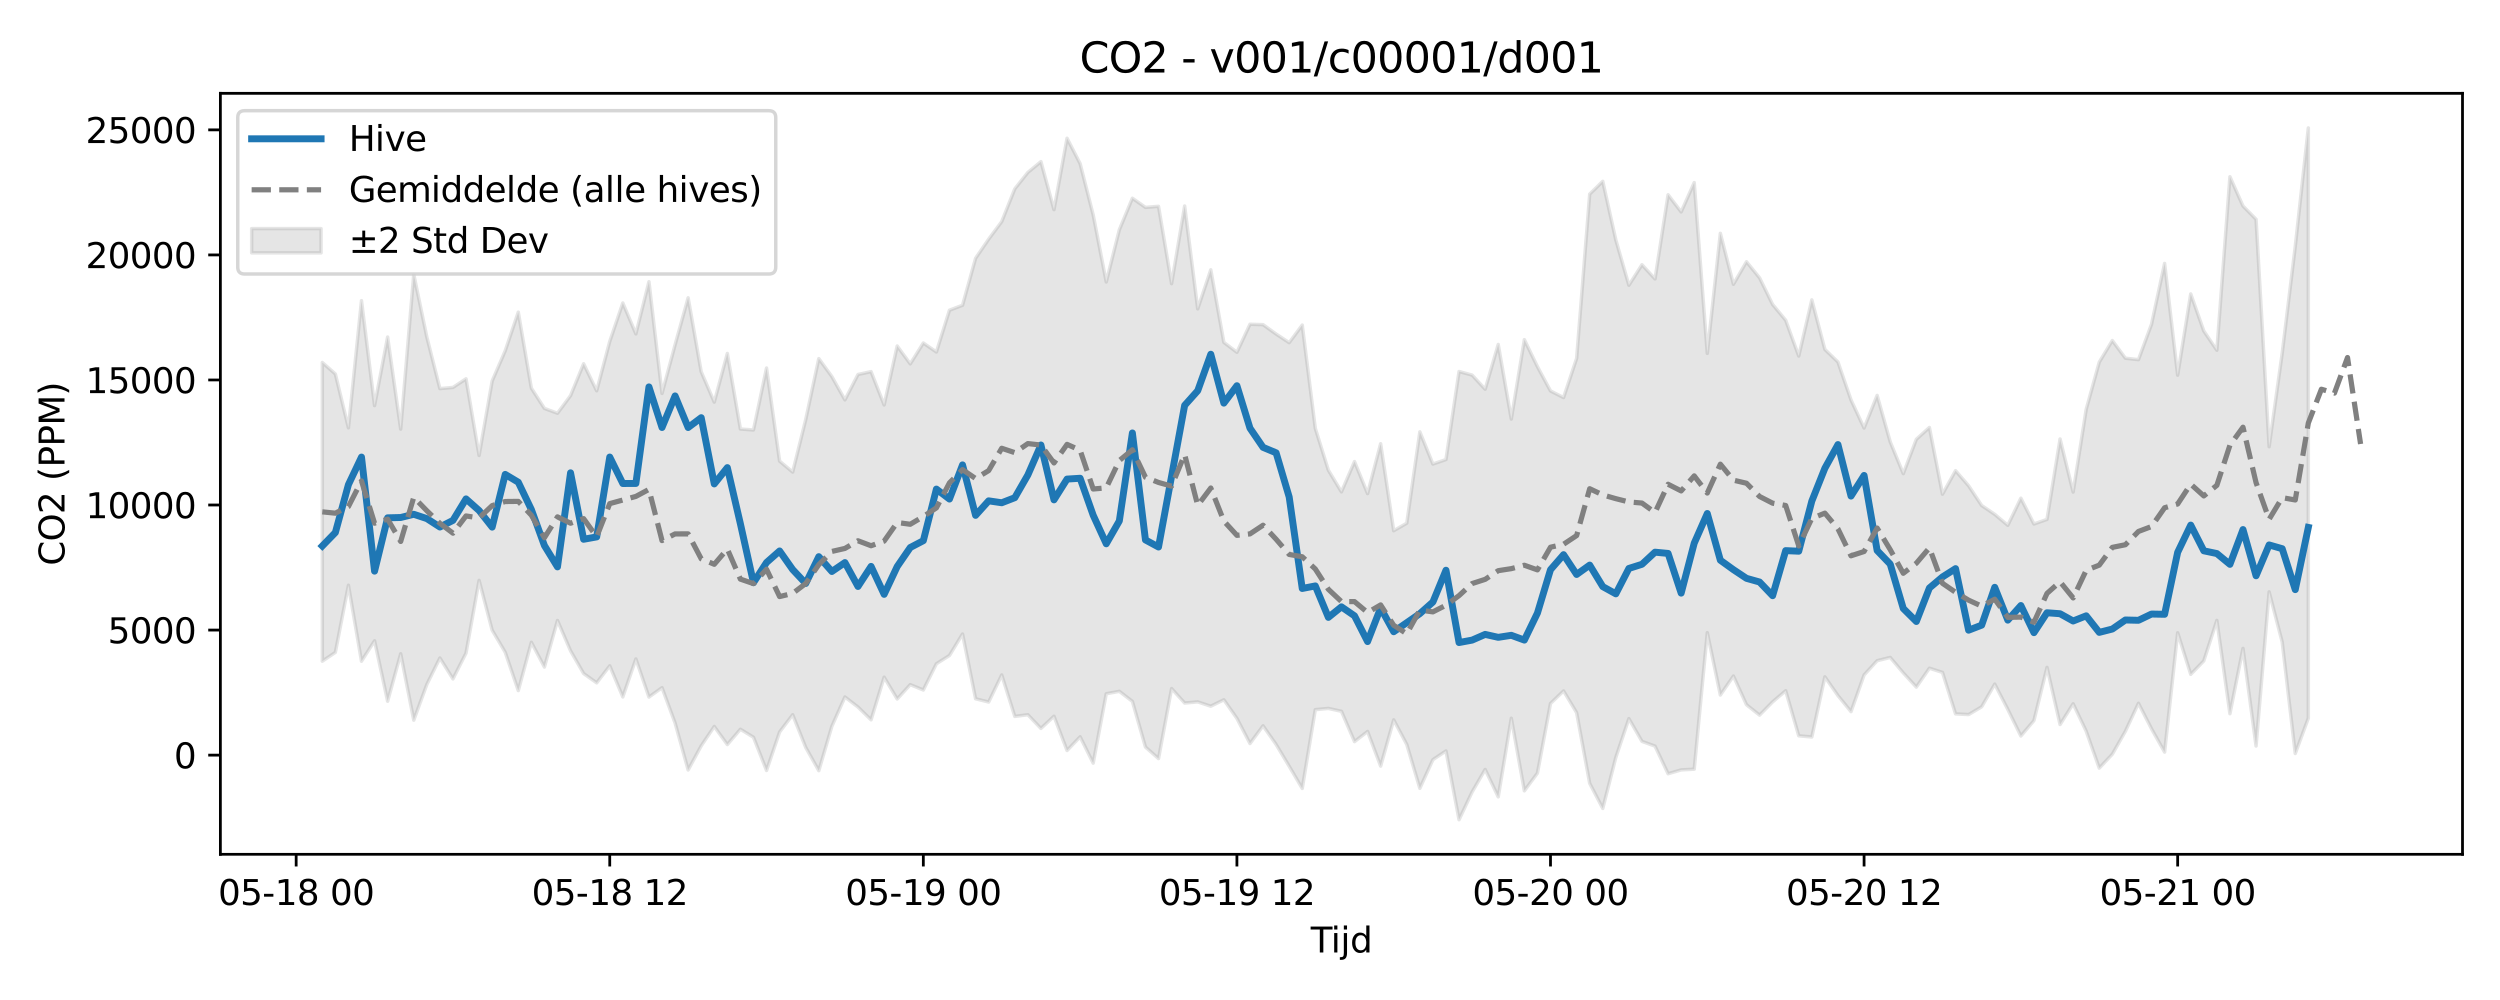 <?xml version="1.0" encoding="utf-8" standalone="no"?>
<!DOCTYPE svg PUBLIC "-//W3C//DTD SVG 1.1//EN"
  "http://www.w3.org/Graphics/SVG/1.1/DTD/svg11.dtd">
<svg xmlns:xlink="http://www.w3.org/1999/xlink" width="720pt" height="288pt" viewBox="0 0 720 288" xmlns="http://www.w3.org/2000/svg" version="1.1">
 <defs>
  <style type="text/css">*{stroke-linejoin: round; stroke-linecap: butt}</style>
 </defs>
 <g id="figure_1">
  <g id="patch_1">
   <path d="M 0 288 
L 720 288 
L 720 0 
L 0 0 
z
" style="fill: #ffffff"/>
  </g>
  <g id="axes_1">
   <g id="patch_2">
    <path d="M 63.47 246.04 
L 709.2 246.04 
L 709.2 26.88 
L 63.47 26.88 
z
" style="fill: #ffffff"/>
   </g>
   <g id="FillBetweenPolyCollection_1">
    <defs>
     <path id="me5950ce12c" d="M 92.821 -183.609 
L 92.821 -97.573 
L 96.584 -100.11 
L 100.347 -119.46 
L 104.11 -97.563 
L 107.873 -103.45 
L 111.636 -86.043 
L 115.399 -99.715 
L 119.162 -80.586 
L 122.925 -90.871 
L 126.688 -98.497 
L 130.451 -92.47 
L 134.214 -99.908 
L 137.977 -120.858 
L 141.74 -106.505 
L 145.503 -100.147 
L 149.266 -89.101 
L 153.029 -103.021 
L 156.792 -95.882 
L 160.555 -109.297 
L 164.318 -100.566 
L 168.081 -94.028 
L 171.844 -91.34 
L 175.607 -96.246 
L 179.37 -87.281 
L 183.133 -98.222 
L 186.896 -87.242 
L 190.659 -89.948 
L 194.422 -79.777 
L 198.185 -66.244 
L 201.948 -73.195 
L 205.711 -78.775 
L 209.474 -73.559 
L 213.237 -77.975 
L 217 -75.672 
L 220.763 -66.102 
L 224.526 -77.179 
L 228.289 -82.156 
L 232.052 -72.737 
L 235.815 -66.04 
L 239.578 -78.827 
L 243.341 -87.273 
L 247.104 -84.368 
L 250.867 -80.686 
L 254.63 -92.966 
L 258.393 -86.69 
L 262.156 -90.821 
L 265.919 -89.278 
L 269.682 -96.836 
L 273.445 -99.22 
L 277.208 -105.414 
L 280.971 -86.758 
L 284.734 -85.815 
L 288.497 -93.616 
L 292.26 -81.67 
L 296.023 -82.152 
L 299.786 -78.207 
L 303.549 -81.724 
L 307.312 -71.853 
L 311.075 -75.802 
L 314.838 -68.21 
L 318.601 -88.199 
L 322.364 -88.899 
L 326.127 -86.003 
L 329.89 -72.849 
L 333.653 -69.53 
L 337.416 -89.694 
L 341.179 -85.523 
L 344.942 -85.857 
L 348.705 -84.615 
L 352.468 -86.463 
L 356.231 -81.103 
L 359.994 -73.86 
L 363.757 -78.965 
L 367.52 -73.6 
L 371.283 -67.327 
L 375.046 -60.923 
L 378.809 -83.621 
L 382.572 -83.969 
L 386.335 -83.149 
L 390.098 -74.41 
L 393.861 -77.337 
L 397.624 -67.361 
L 401.387 -80.678 
L 405.15 -73.601 
L 408.913 -60.965 
L 412.676 -69.204 
L 416.439 -71.734 
L 420.202 -51.922 
L 423.965 -59.894 
L 427.728 -66.395 
L 431.491 -58.5 
L 435.254 -81.156 
L 439.017 -60.237 
L 442.78 -65.34 
L 446.543 -85.392 
L 450.306 -89.014 
L 454.069 -82.74 
L 457.832 -62.392 
L 461.595 -55.162 
L 465.358 -69.874 
L 469.121 -81.033 
L 472.884 -74.486 
L 476.647 -73.115 
L 480.41 -65.16 
L 484.173 -66.268 
L 487.936 -66.473 
L 491.699 -105.796 
L 495.462 -87.83 
L 499.225 -93.302 
L 502.988 -85.04 
L 506.751 -82.045 
L 510.514 -85.858 
L 514.277 -89.07 
L 518.04 -76.084 
L 521.803 -75.75 
L 525.566 -93.071 
L 529.329 -87.67 
L 533.092 -83.043 
L 536.855 -93.603 
L 540.618 -97.713 
L 544.381 -98.654 
L 548.144 -94.209 
L 551.907 -90.112 
L 555.67 -95.556 
L 559.433 -94.344 
L 563.196 -82.399 
L 566.959 -82.204 
L 570.722 -84.44 
L 574.485 -90.979 
L 578.248 -83.692 
L 582.011 -76.03 
L 585.774 -80.478 
L 589.537 -95.791 
L 593.3 -79.332 
L 597.063 -85.309 
L 600.826 -77.405 
L 604.589 -66.784 
L 608.352 -70.796 
L 612.115 -77.396 
L 615.878 -85.459 
L 619.641 -78.096 
L 623.404 -71.391 
L 627.167 -105.766 
L 630.93 -93.784 
L 634.693 -97.664 
L 638.456 -109.321 
L 642.219 -82.455 
L 645.982 -101.261 
L 649.745 -73.148 
L 653.508 -117.549 
L 657.271 -103.093 
L 661.034 -70.985 
L 664.797 -81.16 
L 664.797 -251.158 
L 664.797 -251.158 
L 661.034 -217.031 
L 657.271 -186.269 
L 653.508 -159.342 
L 649.745 -224.848 
L 645.982 -228.662 
L 642.219 -237.098 
L 638.456 -187.129 
L 634.693 -192.677 
L 630.93 -203.353 
L 627.167 -179.943 
L 623.404 -212.142 
L 619.641 -194.631 
L 615.878 -184.426 
L 612.115 -184.837 
L 608.352 -189.924 
L 604.589 -183.703 
L 600.826 -170.108 
L 597.063 -146.284 
L 593.3 -161.576 
L 589.537 -138.418 
L 585.774 -137.091 
L 582.011 -144.527 
L 578.248 -136.712 
L 574.485 -139.871 
L 570.722 -142.415 
L 566.959 -148.097 
L 563.196 -152.451 
L 559.433 -145.668 
L 555.67 -164.892 
L 551.907 -161.488 
L 548.144 -151.582 
L 544.381 -160.765 
L 540.618 -174.128 
L 536.855 -164.729 
L 533.092 -172.822 
L 529.329 -183.736 
L 525.566 -187.364 
L 521.803 -201.636 
L 518.04 -185.457 
L 514.277 -195.766 
L 510.514 -200.316 
L 506.751 -207.99 
L 502.988 -212.618 
L 499.225 -206.128 
L 495.462 -220.807 
L 491.699 -186.213 
L 487.936 -235.421 
L 484.173 -226.964 
L 480.41 -231.907 
L 476.647 -207.669 
L 472.884 -211.755 
L 469.121 -205.847 
L 465.358 -218.893 
L 461.595 -235.782 
L 457.832 -232.105 
L 454.069 -184.776 
L 450.306 -173.503 
L 446.543 -175.411 
L 442.78 -182.411 
L 439.017 -190.181 
L 435.254 -167.307 
L 431.491 -188.795 
L 427.728 -175.902 
L 423.965 -179.973 
L 420.202 -181.007 
L 416.439 -155.649 
L 412.676 -154.357 
L 408.913 -163.634 
L 405.15 -137.321 
L 401.387 -135.151 
L 397.624 -160.209 
L 393.861 -145.835 
L 390.098 -155.071 
L 386.335 -146.336 
L 382.572 -152.586 
L 378.809 -164.624 
L 375.046 -194.386 
L 371.283 -189.312 
L 367.52 -191.8 
L 363.757 -194.504 
L 359.994 -194.615 
L 356.231 -186.543 
L 352.468 -189.403 
L 348.705 -210.299 
L 344.942 -199.039 
L 341.179 -228.679 
L 337.416 -206.293 
L 333.653 -228.579 
L 329.89 -228.272 
L 326.127 -230.912 
L 322.364 -221.813 
L 318.601 -206.792 
L 314.838 -226.124 
L 311.075 -240.876 
L 307.312 -248.187 
L 303.549 -227.612 
L 299.786 -241.448 
L 296.023 -238.346 
L 292.26 -233.608 
L 288.497 -224.179 
L 284.734 -219.12 
L 280.971 -213.617 
L 277.208 -200.086 
L 273.445 -198.66 
L 269.682 -186.624 
L 265.919 -189.216 
L 262.156 -183.199 
L 258.393 -188.348 
L 254.63 -171.372 
L 250.867 -180.973 
L 247.104 -180.148 
L 243.341 -172.831 
L 239.578 -179.55 
L 235.815 -184.724 
L 232.052 -167.169 
L 228.289 -152.043 
L 224.526 -155.196 
L 220.763 -182.011 
L 217 -164.168 
L 213.237 -164.446 
L 209.474 -186.206 
L 205.711 -172.19 
L 201.948 -180.937 
L 198.185 -202.231 
L 194.422 -188.691 
L 190.659 -174.679 
L 186.896 -206.867 
L 183.133 -191.844 
L 179.37 -200.748 
L 175.607 -189.666 
L 171.844 -175.453 
L 168.081 -183.24 
L 164.318 -174.061 
L 160.555 -168.986 
L 156.792 -170.374 
L 153.029 -176.224 
L 149.266 -198.104 
L 145.503 -186.973 
L 141.74 -178.266 
L 137.977 -156.818 
L 134.214 -178.904 
L 130.451 -176.418 
L 126.688 -176.084 
L 122.925 -190.95 
L 119.162 -208.99 
L 115.399 -164.412 
L 111.636 -190.933 
L 107.873 -171.182 
L 104.11 -201.412 
L 100.347 -164.778 
L 96.584 -180.292 
L 92.821 -183.609 
z
" style="stroke: #808080; stroke-opacity: 0.2"/>
    </defs>
    <g clip-path="url(#pa954f8637a)">
     <use xlink:href="#me5950ce12c" x="0" y="288" style="fill: #808080; fill-opacity: 0.2; stroke: #808080; stroke-opacity: 0.2"/>
    </g>
   </g>
   <g id="matplotlib.axis_1">
    <g id="xtick_1">
     <g id="line2d_1">
      <defs>
       <path id="m82a63a6781" d="M 0 0 
L 0 3.5 
" style="stroke: #000000; stroke-width: 0.8"/>
      </defs>
      <g>
       <use xlink:href="#m82a63a6781" x="85.295" y="246.04" style="stroke: #000000; stroke-width: 0.8"/>
      </g>
     </g>
     <g id="text_1">
      <!-- 05-18 00 -->
      <g transform="translate(62.815 260.638) scale(0.1 -0.1)">
       <defs>
        <path id="DejaVuSans-30" d="M 2034 4250 
Q 1547 4250 1301 3770 
Q 1056 3291 1056 2328 
Q 1056 1369 1301 889 
Q 1547 409 2034 409 
Q 2525 409 2770 889 
Q 3016 1369 3016 2328 
Q 3016 3291 2770 3770 
Q 2525 4250 2034 4250 
z
M 2034 4750 
Q 2819 4750 3233 4129 
Q 3647 3509 3647 2328 
Q 3647 1150 3233 529 
Q 2819 -91 2034 -91 
Q 1250 -91 836 529 
Q 422 1150 422 2328 
Q 422 3509 836 4129 
Q 1250 4750 2034 4750 
z
" transform="scale(0.016)"/>
        <path id="DejaVuSans-35" d="M 691 4666 
L 3169 4666 
L 3169 4134 
L 1269 4134 
L 1269 2991 
Q 1406 3038 1543 3061 
Q 1681 3084 1819 3084 
Q 2600 3084 3056 2656 
Q 3513 2228 3513 1497 
Q 3513 744 3044 326 
Q 2575 -91 1722 -91 
Q 1428 -91 1123 -41 
Q 819 9 494 109 
L 494 744 
Q 775 591 1075 516 
Q 1375 441 1709 441 
Q 2250 441 2565 725 
Q 2881 1009 2881 1497 
Q 2881 1984 2565 2268 
Q 2250 2553 1709 2553 
Q 1456 2553 1204 2497 
Q 953 2441 691 2322 
L 691 4666 
z
" transform="scale(0.016)"/>
        <path id="DejaVuSans-2d" d="M 313 2009 
L 1997 2009 
L 1997 1497 
L 313 1497 
L 313 2009 
z
" transform="scale(0.016)"/>
        <path id="DejaVuSans-31" d="M 794 531 
L 1825 531 
L 1825 4091 
L 703 3866 
L 703 4441 
L 1819 4666 
L 2450 4666 
L 2450 531 
L 3481 531 
L 3481 0 
L 794 0 
L 794 531 
z
" transform="scale(0.016)"/>
        <path id="DejaVuSans-38" d="M 2034 2216 
Q 1584 2216 1326 1975 
Q 1069 1734 1069 1313 
Q 1069 891 1326 650 
Q 1584 409 2034 409 
Q 2484 409 2743 651 
Q 3003 894 3003 1313 
Q 3003 1734 2745 1975 
Q 2488 2216 2034 2216 
z
M 1403 2484 
Q 997 2584 770 2862 
Q 544 3141 544 3541 
Q 544 4100 942 4425 
Q 1341 4750 2034 4750 
Q 2731 4750 3128 4425 
Q 3525 4100 3525 3541 
Q 3525 3141 3298 2862 
Q 3072 2584 2669 2484 
Q 3125 2378 3379 2068 
Q 3634 1759 3634 1313 
Q 3634 634 3220 271 
Q 2806 -91 2034 -91 
Q 1263 -91 848 271 
Q 434 634 434 1313 
Q 434 1759 690 2068 
Q 947 2378 1403 2484 
z
M 1172 3481 
Q 1172 3119 1398 2916 
Q 1625 2713 2034 2713 
Q 2441 2713 2670 2916 
Q 2900 3119 2900 3481 
Q 2900 3844 2670 4047 
Q 2441 4250 2034 4250 
Q 1625 4250 1398 4047 
Q 1172 3844 1172 3481 
z
" transform="scale(0.016)"/>
        <path id="DejaVuSans-20" transform="scale(0.016)"/>
       </defs>
       <use xlink:href="#DejaVuSans-30"/>
       <use xlink:href="#DejaVuSans-35" transform="translate(63.623 0)"/>
       <use xlink:href="#DejaVuSans-2d" transform="translate(127.246 0)"/>
       <use xlink:href="#DejaVuSans-31" transform="translate(163.33 0)"/>
       <use xlink:href="#DejaVuSans-38" transform="translate(226.953 0)"/>
       <use xlink:href="#DejaVuSans-20" transform="translate(290.576 0)"/>
       <use xlink:href="#DejaVuSans-30" transform="translate(322.363 0)"/>
       <use xlink:href="#DejaVuSans-30" transform="translate(385.986 0)"/>
      </g>
     </g>
    </g>
    <g id="xtick_2">
     <g id="line2d_2">
      <g>
       <use xlink:href="#m82a63a6781" x="175.607" y="246.04" style="stroke: #000000; stroke-width: 0.8"/>
      </g>
     </g>
     <g id="text_2">
      <!-- 05-18 12 -->
      <g transform="translate(153.127 260.638) scale(0.1 -0.1)">
       <defs>
        <path id="DejaVuSans-32" d="M 1228 531 
L 3431 531 
L 3431 0 
L 469 0 
L 469 531 
Q 828 903 1448 1529 
Q 2069 2156 2228 2338 
Q 2531 2678 2651 2914 
Q 2772 3150 2772 3378 
Q 2772 3750 2511 3984 
Q 2250 4219 1831 4219 
Q 1534 4219 1204 4116 
Q 875 4013 500 3803 
L 500 4441 
Q 881 4594 1212 4672 
Q 1544 4750 1819 4750 
Q 2544 4750 2975 4387 
Q 3406 4025 3406 3419 
Q 3406 3131 3298 2873 
Q 3191 2616 2906 2266 
Q 2828 2175 2409 1742 
Q 1991 1309 1228 531 
z
" transform="scale(0.016)"/>
       </defs>
       <use xlink:href="#DejaVuSans-30"/>
       <use xlink:href="#DejaVuSans-35" transform="translate(63.623 0)"/>
       <use xlink:href="#DejaVuSans-2d" transform="translate(127.246 0)"/>
       <use xlink:href="#DejaVuSans-31" transform="translate(163.33 0)"/>
       <use xlink:href="#DejaVuSans-38" transform="translate(226.953 0)"/>
       <use xlink:href="#DejaVuSans-20" transform="translate(290.576 0)"/>
       <use xlink:href="#DejaVuSans-31" transform="translate(322.363 0)"/>
       <use xlink:href="#DejaVuSans-32" transform="translate(385.986 0)"/>
      </g>
     </g>
    </g>
    <g id="xtick_3">
     <g id="line2d_3">
      <g>
       <use xlink:href="#m82a63a6781" x="265.919" y="246.04" style="stroke: #000000; stroke-width: 0.8"/>
      </g>
     </g>
     <g id="text_3">
      <!-- 05-19 00 -->
      <g transform="translate(243.439 260.638) scale(0.1 -0.1)">
       <defs>
        <path id="DejaVuSans-39" d="M 703 97 
L 703 672 
Q 941 559 1184 500 
Q 1428 441 1663 441 
Q 2288 441 2617 861 
Q 2947 1281 2994 2138 
Q 2813 1869 2534 1725 
Q 2256 1581 1919 1581 
Q 1219 1581 811 2004 
Q 403 2428 403 3163 
Q 403 3881 828 4315 
Q 1253 4750 1959 4750 
Q 2769 4750 3195 4129 
Q 3622 3509 3622 2328 
Q 3622 1225 3098 567 
Q 2575 -91 1691 -91 
Q 1453 -91 1209 -44 
Q 966 3 703 97 
z
M 1959 2075 
Q 2384 2075 2632 2365 
Q 2881 2656 2881 3163 
Q 2881 3666 2632 3958 
Q 2384 4250 1959 4250 
Q 1534 4250 1286 3958 
Q 1038 3666 1038 3163 
Q 1038 2656 1286 2365 
Q 1534 2075 1959 2075 
z
" transform="scale(0.016)"/>
       </defs>
       <use xlink:href="#DejaVuSans-30"/>
       <use xlink:href="#DejaVuSans-35" transform="translate(63.623 0)"/>
       <use xlink:href="#DejaVuSans-2d" transform="translate(127.246 0)"/>
       <use xlink:href="#DejaVuSans-31" transform="translate(163.33 0)"/>
       <use xlink:href="#DejaVuSans-39" transform="translate(226.953 0)"/>
       <use xlink:href="#DejaVuSans-20" transform="translate(290.576 0)"/>
       <use xlink:href="#DejaVuSans-30" transform="translate(322.363 0)"/>
       <use xlink:href="#DejaVuSans-30" transform="translate(385.986 0)"/>
      </g>
     </g>
    </g>
    <g id="xtick_4">
     <g id="line2d_4">
      <g>
       <use xlink:href="#m82a63a6781" x="356.231" y="246.04" style="stroke: #000000; stroke-width: 0.8"/>
      </g>
     </g>
     <g id="text_4">
      <!-- 05-19 12 -->
      <g transform="translate(333.751 260.638) scale(0.1 -0.1)">
       <use xlink:href="#DejaVuSans-30"/>
       <use xlink:href="#DejaVuSans-35" transform="translate(63.623 0)"/>
       <use xlink:href="#DejaVuSans-2d" transform="translate(127.246 0)"/>
       <use xlink:href="#DejaVuSans-31" transform="translate(163.33 0)"/>
       <use xlink:href="#DejaVuSans-39" transform="translate(226.953 0)"/>
       <use xlink:href="#DejaVuSans-20" transform="translate(290.576 0)"/>
       <use xlink:href="#DejaVuSans-31" transform="translate(322.363 0)"/>
       <use xlink:href="#DejaVuSans-32" transform="translate(385.986 0)"/>
      </g>
     </g>
    </g>
    <g id="xtick_5">
     <g id="line2d_5">
      <g>
       <use xlink:href="#m82a63a6781" x="446.543" y="246.04" style="stroke: #000000; stroke-width: 0.8"/>
      </g>
     </g>
     <g id="text_5">
      <!-- 05-20 00 -->
      <g transform="translate(424.062 260.638) scale(0.1 -0.1)">
       <use xlink:href="#DejaVuSans-30"/>
       <use xlink:href="#DejaVuSans-35" transform="translate(63.623 0)"/>
       <use xlink:href="#DejaVuSans-2d" transform="translate(127.246 0)"/>
       <use xlink:href="#DejaVuSans-32" transform="translate(163.33 0)"/>
       <use xlink:href="#DejaVuSans-30" transform="translate(226.953 0)"/>
       <use xlink:href="#DejaVuSans-20" transform="translate(290.576 0)"/>
       <use xlink:href="#DejaVuSans-30" transform="translate(322.363 0)"/>
       <use xlink:href="#DejaVuSans-30" transform="translate(385.986 0)"/>
      </g>
     </g>
    </g>
    <g id="xtick_6">
     <g id="line2d_6">
      <g>
       <use xlink:href="#m82a63a6781" x="536.855" y="246.04" style="stroke: #000000; stroke-width: 0.8"/>
      </g>
     </g>
     <g id="text_6">
      <!-- 05-20 12 -->
      <g transform="translate(514.374 260.638) scale(0.1 -0.1)">
       <use xlink:href="#DejaVuSans-30"/>
       <use xlink:href="#DejaVuSans-35" transform="translate(63.623 0)"/>
       <use xlink:href="#DejaVuSans-2d" transform="translate(127.246 0)"/>
       <use xlink:href="#DejaVuSans-32" transform="translate(163.33 0)"/>
       <use xlink:href="#DejaVuSans-30" transform="translate(226.953 0)"/>
       <use xlink:href="#DejaVuSans-20" transform="translate(290.576 0)"/>
       <use xlink:href="#DejaVuSans-31" transform="translate(322.363 0)"/>
       <use xlink:href="#DejaVuSans-32" transform="translate(385.986 0)"/>
      </g>
     </g>
    </g>
    <g id="xtick_7">
     <g id="line2d_7">
      <g>
       <use xlink:href="#m82a63a6781" x="627.167" y="246.04" style="stroke: #000000; stroke-width: 0.8"/>
      </g>
     </g>
     <g id="text_7">
      <!-- 05-21 00 -->
      <g transform="translate(604.686 260.638) scale(0.1 -0.1)">
       <use xlink:href="#DejaVuSans-30"/>
       <use xlink:href="#DejaVuSans-35" transform="translate(63.623 0)"/>
       <use xlink:href="#DejaVuSans-2d" transform="translate(127.246 0)"/>
       <use xlink:href="#DejaVuSans-32" transform="translate(163.33 0)"/>
       <use xlink:href="#DejaVuSans-31" transform="translate(226.953 0)"/>
       <use xlink:href="#DejaVuSans-20" transform="translate(290.576 0)"/>
       <use xlink:href="#DejaVuSans-30" transform="translate(322.363 0)"/>
       <use xlink:href="#DejaVuSans-30" transform="translate(385.986 0)"/>
      </g>
     </g>
    </g>
    <g id="text_8">
     <!-- Tijd -->
     <g transform="translate(377.485 274.317) scale(0.1 -0.1)">
      <defs>
       <path id="DejaVuSans-54" d="M -19 4666 
L 3928 4666 
L 3928 4134 
L 2272 4134 
L 2272 0 
L 1638 0 
L 1638 4134 
L -19 4134 
L -19 4666 
z
" transform="scale(0.016)"/>
       <path id="DejaVuSans-69" d="M 603 3500 
L 1178 3500 
L 1178 0 
L 603 0 
L 603 3500 
z
M 603 4863 
L 1178 4863 
L 1178 4134 
L 603 4134 
L 603 4863 
z
" transform="scale(0.016)"/>
       <path id="DejaVuSans-6a" d="M 603 3500 
L 1178 3500 
L 1178 -63 
Q 1178 -731 923 -1031 
Q 669 -1331 103 -1331 
L -116 -1331 
L -116 -844 
L 38 -844 
Q 366 -844 484 -692 
Q 603 -541 603 -63 
L 603 3500 
z
M 603 4863 
L 1178 4863 
L 1178 4134 
L 603 4134 
L 603 4863 
z
" transform="scale(0.016)"/>
       <path id="DejaVuSans-64" d="M 2906 2969 
L 2906 4863 
L 3481 4863 
L 3481 0 
L 2906 0 
L 2906 525 
Q 2725 213 2448 61 
Q 2172 -91 1784 -91 
Q 1150 -91 751 415 
Q 353 922 353 1747 
Q 353 2572 751 3078 
Q 1150 3584 1784 3584 
Q 2172 3584 2448 3432 
Q 2725 3281 2906 2969 
z
M 947 1747 
Q 947 1113 1208 752 
Q 1469 391 1925 391 
Q 2381 391 2643 752 
Q 2906 1113 2906 1747 
Q 2906 2381 2643 2742 
Q 2381 3103 1925 3103 
Q 1469 3103 1208 2742 
Q 947 2381 947 1747 
z
" transform="scale(0.016)"/>
      </defs>
      <use xlink:href="#DejaVuSans-54"/>
      <use xlink:href="#DejaVuSans-69" transform="translate(57.959 0)"/>
      <use xlink:href="#DejaVuSans-6a" transform="translate(85.742 0)"/>
      <use xlink:href="#DejaVuSans-64" transform="translate(113.525 0)"/>
     </g>
    </g>
   </g>
   <g id="matplotlib.axis_2">
    <g id="ytick_1">
     <g id="line2d_8">
      <defs>
       <path id="m6583c2cc16" d="M 0 0 
L -3.5 0 
" style="stroke: #000000; stroke-width: 0.8"/>
      </defs>
      <g>
       <use xlink:href="#m6583c2cc16" x="63.47" y="217.478" style="stroke: #000000; stroke-width: 0.8"/>
      </g>
     </g>
     <g id="text_9">
      <!-- 0 -->
      <g transform="translate(50.108 221.277) scale(0.1 -0.1)">
       <use xlink:href="#DejaVuSans-30"/>
      </g>
     </g>
    </g>
    <g id="ytick_2">
     <g id="line2d_9">
      <g>
       <use xlink:href="#m6583c2cc16" x="63.47" y="181.462" style="stroke: #000000; stroke-width: 0.8"/>
      </g>
     </g>
     <g id="text_10">
      <!-- 5000 -->
      <g transform="translate(31.02 185.261) scale(0.1 -0.1)">
       <use xlink:href="#DejaVuSans-35"/>
       <use xlink:href="#DejaVuSans-30" transform="translate(63.623 0)"/>
       <use xlink:href="#DejaVuSans-30" transform="translate(127.246 0)"/>
       <use xlink:href="#DejaVuSans-30" transform="translate(190.869 0)"/>
      </g>
     </g>
    </g>
    <g id="ytick_3">
     <g id="line2d_10">
      <g>
       <use xlink:href="#m6583c2cc16" x="63.47" y="145.446" style="stroke: #000000; stroke-width: 0.8"/>
      </g>
     </g>
     <g id="text_11">
      <!-- 10000 -->
      <g transform="translate(24.657 149.245) scale(0.1 -0.1)">
       <use xlink:href="#DejaVuSans-31"/>
       <use xlink:href="#DejaVuSans-30" transform="translate(63.623 0)"/>
       <use xlink:href="#DejaVuSans-30" transform="translate(127.246 0)"/>
       <use xlink:href="#DejaVuSans-30" transform="translate(190.869 0)"/>
       <use xlink:href="#DejaVuSans-30" transform="translate(254.492 0)"/>
      </g>
     </g>
    </g>
    <g id="ytick_4">
     <g id="line2d_11">
      <g>
       <use xlink:href="#m6583c2cc16" x="63.47" y="109.43" style="stroke: #000000; stroke-width: 0.8"/>
      </g>
     </g>
     <g id="text_12">
      <!-- 15000 -->
      <g transform="translate(24.657 113.229) scale(0.1 -0.1)">
       <use xlink:href="#DejaVuSans-31"/>
       <use xlink:href="#DejaVuSans-35" transform="translate(63.623 0)"/>
       <use xlink:href="#DejaVuSans-30" transform="translate(127.246 0)"/>
       <use xlink:href="#DejaVuSans-30" transform="translate(190.869 0)"/>
       <use xlink:href="#DejaVuSans-30" transform="translate(254.492 0)"/>
      </g>
     </g>
    </g>
    <g id="ytick_5">
     <g id="line2d_12">
      <g>
       <use xlink:href="#m6583c2cc16" x="63.47" y="73.414" style="stroke: #000000; stroke-width: 0.8"/>
      </g>
     </g>
     <g id="text_13">
      <!-- 20000 -->
      <g transform="translate(24.657 77.213) scale(0.1 -0.1)">
       <use xlink:href="#DejaVuSans-32"/>
       <use xlink:href="#DejaVuSans-30" transform="translate(63.623 0)"/>
       <use xlink:href="#DejaVuSans-30" transform="translate(127.246 0)"/>
       <use xlink:href="#DejaVuSans-30" transform="translate(190.869 0)"/>
       <use xlink:href="#DejaVuSans-30" transform="translate(254.492 0)"/>
      </g>
     </g>
    </g>
    <g id="ytick_6">
     <g id="line2d_13">
      <g>
       <use xlink:href="#m6583c2cc16" x="63.47" y="37.398" style="stroke: #000000; stroke-width: 0.8"/>
      </g>
     </g>
     <g id="text_14">
      <!-- 25000 -->
      <g transform="translate(24.657 41.197) scale(0.1 -0.1)">
       <use xlink:href="#DejaVuSans-32"/>
       <use xlink:href="#DejaVuSans-35" transform="translate(63.623 0)"/>
       <use xlink:href="#DejaVuSans-30" transform="translate(127.246 0)"/>
       <use xlink:href="#DejaVuSans-30" transform="translate(190.869 0)"/>
       <use xlink:href="#DejaVuSans-30" transform="translate(254.492 0)"/>
      </g>
     </g>
    </g>
    <g id="text_15">
     <!-- CO2 (PPM) -->
     <g transform="translate(18.578 162.903) rotate(-90) scale(0.1 -0.1)">
      <defs>
       <path id="DejaVuSans-43" d="M 4122 4306 
L 4122 3641 
Q 3803 3938 3442 4084 
Q 3081 4231 2675 4231 
Q 1875 4231 1450 3742 
Q 1025 3253 1025 2328 
Q 1025 1406 1450 917 
Q 1875 428 2675 428 
Q 3081 428 3442 575 
Q 3803 722 4122 1019 
L 4122 359 
Q 3791 134 3420 21 
Q 3050 -91 2638 -91 
Q 1578 -91 968 557 
Q 359 1206 359 2328 
Q 359 3453 968 4101 
Q 1578 4750 2638 4750 
Q 3056 4750 3426 4639 
Q 3797 4528 4122 4306 
z
" transform="scale(0.016)"/>
       <path id="DejaVuSans-4f" d="M 2522 4238 
Q 1834 4238 1429 3725 
Q 1025 3213 1025 2328 
Q 1025 1447 1429 934 
Q 1834 422 2522 422 
Q 3209 422 3611 934 
Q 4013 1447 4013 2328 
Q 4013 3213 3611 3725 
Q 3209 4238 2522 4238 
z
M 2522 4750 
Q 3503 4750 4090 4092 
Q 4678 3434 4678 2328 
Q 4678 1225 4090 567 
Q 3503 -91 2522 -91 
Q 1538 -91 948 565 
Q 359 1222 359 2328 
Q 359 3434 948 4092 
Q 1538 4750 2522 4750 
z
" transform="scale(0.016)"/>
       <path id="DejaVuSans-28" d="M 1984 4856 
Q 1566 4138 1362 3434 
Q 1159 2731 1159 2009 
Q 1159 1288 1364 580 
Q 1569 -128 1984 -844 
L 1484 -844 
Q 1016 -109 783 600 
Q 550 1309 550 2009 
Q 550 2706 781 3412 
Q 1013 4119 1484 4856 
L 1984 4856 
z
" transform="scale(0.016)"/>
       <path id="DejaVuSans-50" d="M 1259 4147 
L 1259 2394 
L 2053 2394 
Q 2494 2394 2734 2622 
Q 2975 2850 2975 3272 
Q 2975 3691 2734 3919 
Q 2494 4147 2053 4147 
L 1259 4147 
z
M 628 4666 
L 2053 4666 
Q 2838 4666 3239 4311 
Q 3641 3956 3641 3272 
Q 3641 2581 3239 2228 
Q 2838 1875 2053 1875 
L 1259 1875 
L 1259 0 
L 628 0 
L 628 4666 
z
" transform="scale(0.016)"/>
       <path id="DejaVuSans-4d" d="M 628 4666 
L 1569 4666 
L 2759 1491 
L 3956 4666 
L 4897 4666 
L 4897 0 
L 4281 0 
L 4281 4097 
L 3078 897 
L 2444 897 
L 1241 4097 
L 1241 0 
L 628 0 
L 628 4666 
z
" transform="scale(0.016)"/>
       <path id="DejaVuSans-29" d="M 513 4856 
L 1013 4856 
Q 1481 4119 1714 3412 
Q 1947 2706 1947 2009 
Q 1947 1309 1714 600 
Q 1481 -109 1013 -844 
L 513 -844 
Q 928 -128 1133 580 
Q 1338 1288 1338 2009 
Q 1338 2731 1133 3434 
Q 928 4138 513 4856 
z
" transform="scale(0.016)"/>
      </defs>
      <use xlink:href="#DejaVuSans-43"/>
      <use xlink:href="#DejaVuSans-4f" transform="translate(69.824 0)"/>
      <use xlink:href="#DejaVuSans-32" transform="translate(148.535 0)"/>
      <use xlink:href="#DejaVuSans-20" transform="translate(212.158 0)"/>
      <use xlink:href="#DejaVuSans-28" transform="translate(243.945 0)"/>
      <use xlink:href="#DejaVuSans-50" transform="translate(282.959 0)"/>
      <use xlink:href="#DejaVuSans-50" transform="translate(343.262 0)"/>
      <use xlink:href="#DejaVuSans-4d" transform="translate(403.564 0)"/>
      <use xlink:href="#DejaVuSans-29" transform="translate(489.844 0)"/>
     </g>
    </g>
   </g>
   <g id="line2d_14">
    <path d="M 92.821 157.245 
L 96.584 153.374 
L 100.347 139.573 
L 104.11 131.642 
L 107.873 164.487 
L 111.636 149.134 
L 115.399 149.04 
L 119.162 148.114 
L 122.925 149.35 
L 126.688 151.782 
L 130.451 149.874 
L 134.214 143.685 
L 137.977 147.031 
L 141.74 151.811 
L 145.503 136.629 
L 149.266 138.877 
L 153.029 146.743 
L 156.792 157.119 
L 160.555 163.26 
L 164.318 136.172 
L 168.081 155.311 
L 171.844 154.63 
L 175.607 131.633 
L 179.37 139.251 
L 183.133 139.232 
L 186.896 111.432 
L 190.659 123.116 
L 194.422 114.029 
L 198.185 123.123 
L 201.948 120.296 
L 205.711 139.367 
L 209.474 134.677 
L 213.237 150.865 
L 217 167.805 
L 220.763 161.997 
L 224.526 158.678 
L 228.289 164.028 
L 232.052 168.038 
L 235.815 160.323 
L 239.578 164.59 
L 243.341 162.023 
L 247.104 168.9 
L 250.867 163.125 
L 254.63 171.169 
L 258.393 163.161 
L 262.156 157.684 
L 265.919 155.713 
L 269.682 140.858 
L 273.445 143.729 
L 277.208 133.89 
L 280.971 148.423 
L 284.734 144.243 
L 288.497 144.795 
L 292.26 143.336 
L 296.023 136.788 
L 299.786 128.161 
L 303.549 143.955 
L 307.312 137.976 
L 311.075 137.739 
L 314.838 148.392 
L 318.601 156.611 
L 322.364 150.037 
L 326.127 124.694 
L 329.89 155.502 
L 333.653 157.538 
L 341.179 116.746 
L 344.942 112.535 
L 348.705 102.025 
L 352.468 116.098 
L 356.231 111.089 
L 359.994 123.315 
L 363.757 128.832 
L 367.52 130.409 
L 371.283 143.127 
L 375.046 169.481 
L 378.809 168.748 
L 382.572 177.805 
L 386.335 174.77 
L 390.098 177.361 
L 393.861 184.771 
L 397.624 175.092 
L 401.387 181.938 
L 408.913 176.727 
L 412.676 173.38 
L 416.439 164.232 
L 420.202 185.054 
L 423.965 184.353 
L 427.728 182.708 
L 431.491 183.553 
L 435.254 182.97 
L 439.017 184.346 
L 442.78 176.569 
L 446.543 164.076 
L 450.306 159.744 
L 454.069 165.445 
L 457.832 162.748 
L 461.595 168.943 
L 465.358 171.025 
L 469.121 163.711 
L 472.884 162.518 
L 476.647 159.027 
L 480.41 159.384 
L 484.173 170.818 
L 487.936 156.429 
L 491.699 147.89 
L 495.462 161.346 
L 499.225 164.062 
L 502.988 166.561 
L 506.751 167.618 
L 510.514 171.56 
L 514.277 158.58 
L 518.04 158.748 
L 521.803 144.315 
L 525.566 134.85 
L 529.329 128.038 
L 533.092 142.87 
L 536.855 136.934 
L 540.618 158.551 
L 544.381 162.46 
L 548.144 175.248 
L 551.907 178.987 
L 555.67 169.342 
L 559.433 166.162 
L 563.196 163.766 
L 566.959 181.496 
L 570.722 180.043 
L 574.485 169.147 
L 578.248 178.598 
L 582.011 174.393 
L 585.774 182.204 
L 589.537 176.473 
L 593.3 176.756 
L 597.063 178.85 
L 600.826 177.359 
L 604.589 182.122 
L 608.352 181.162 
L 612.115 178.554 
L 615.878 178.648 
L 619.641 176.845 
L 623.404 176.919 
L 627.167 159.065 
L 630.93 151.23 
L 634.693 158.635 
L 638.456 159.42 
L 642.219 162.53 
L 645.982 152.515 
L 649.745 165.819 
L 653.508 156.942 
L 657.271 158.023 
L 661.034 169.81 
L 664.797 151.893 
L 664.797 151.893 
" clip-path="url(#pa954f8637a)" style="fill: none; stroke: #1f77b4; stroke-width: 2; stroke-linecap: square"/>
   </g>
   <g id="line2d_15">
    <path d="M 92.821 147.409 
L 96.584 147.799 
L 100.347 145.881 
L 104.11 138.512 
L 107.873 150.684 
L 111.636 149.512 
L 115.399 155.937 
L 119.162 143.212 
L 122.925 147.09 
L 126.688 150.71 
L 130.451 153.556 
L 134.214 148.594 
L 137.977 149.162 
L 141.74 145.614 
L 145.503 144.44 
L 149.266 144.397 
L 153.029 148.378 
L 156.792 154.872 
L 160.555 148.858 
L 164.318 150.686 
L 168.081 149.366 
L 171.844 154.603 
L 175.607 145.044 
L 183.133 142.967 
L 186.896 140.945 
L 190.659 155.686 
L 194.422 153.766 
L 198.185 153.763 
L 201.948 160.934 
L 205.711 162.517 
L 209.474 158.118 
L 213.237 166.79 
L 217 168.08 
L 220.763 163.944 
L 224.526 171.812 
L 228.289 170.9 
L 232.052 168.047 
L 235.815 162.618 
L 239.578 158.812 
L 243.341 157.948 
L 247.104 155.742 
L 250.867 157.17 
L 254.63 155.831 
L 258.393 150.481 
L 262.156 150.99 
L 265.919 148.753 
L 269.682 146.27 
L 273.445 139.06 
L 277.208 135.25 
L 280.971 137.812 
L 284.734 135.532 
L 288.497 129.102 
L 292.26 130.361 
L 296.023 127.751 
L 299.786 128.172 
L 303.549 133.332 
L 307.312 127.98 
L 311.075 129.661 
L 314.838 140.833 
L 318.601 140.505 
L 322.364 132.644 
L 326.127 129.542 
L 329.89 137.439 
L 333.653 138.945 
L 337.416 140.006 
L 341.179 130.899 
L 344.942 145.552 
L 348.705 140.543 
L 352.468 150.067 
L 356.231 154.177 
L 359.994 153.762 
L 363.757 151.266 
L 367.52 155.3 
L 371.283 159.681 
L 375.046 160.346 
L 378.809 163.877 
L 382.572 169.722 
L 386.335 173.257 
L 390.098 173.259 
L 393.861 176.414 
L 397.624 174.215 
L 401.387 180.085 
L 405.15 182.539 
L 408.913 175.7 
L 412.676 176.22 
L 416.439 174.309 
L 420.202 171.536 
L 423.965 168.067 
L 427.728 166.852 
L 431.491 164.353 
L 435.254 163.768 
L 439.017 162.791 
L 442.78 164.124 
L 446.543 157.598 
L 450.306 156.741 
L 454.069 154.242 
L 457.832 140.751 
L 461.595 142.528 
L 465.358 143.616 
L 469.121 144.56 
L 472.884 144.88 
L 476.647 147.608 
L 480.41 139.467 
L 484.173 141.384 
L 487.936 137.053 
L 491.699 141.995 
L 495.462 133.681 
L 499.225 138.285 
L 502.988 139.171 
L 506.751 142.983 
L 510.514 144.913 
L 514.277 145.582 
L 518.04 157.23 
L 521.803 149.307 
L 525.566 147.783 
L 529.329 152.297 
L 533.092 160.067 
L 536.855 158.834 
L 540.618 152.08 
L 544.381 158.291 
L 548.144 165.105 
L 551.907 162.2 
L 555.67 157.776 
L 559.433 167.994 
L 563.196 170.575 
L 566.959 172.849 
L 570.722 174.573 
L 574.485 172.575 
L 578.248 177.798 
L 582.011 177.722 
L 585.774 179.216 
L 589.537 170.896 
L 593.3 167.546 
L 597.063 172.204 
L 600.826 164.243 
L 604.589 162.757 
L 608.352 157.64 
L 612.115 156.884 
L 615.878 153.057 
L 619.641 151.637 
L 623.404 146.234 
L 627.167 145.145 
L 630.93 139.431 
L 634.693 142.829 
L 638.456 139.775 
L 642.219 128.224 
L 645.982 123.038 
L 649.745 139.002 
L 653.508 149.554 
L 657.271 143.319 
L 661.034 143.992 
L 664.797 121.841 
L 668.56 112.098 
L 672.323 113.209 
L 676.086 102.974 
L 679.849 127.874 
L 679.849 127.874 
" clip-path="url(#pa954f8637a)" style="fill: none; stroke-dasharray: 5.55,2.4; stroke-dashoffset: 0; stroke: #808080; stroke-width: 1.5"/>
   </g>
   <g id="patch_3">
    <path d="M 63.47 246.04 
L 63.47 26.88 
" style="fill: none; stroke: #000000; stroke-width: 0.8; stroke-linejoin: miter; stroke-linecap: square"/>
   </g>
   <g id="patch_4">
    <path d="M 709.2 246.04 
L 709.2 26.88 
" style="fill: none; stroke: #000000; stroke-width: 0.8; stroke-linejoin: miter; stroke-linecap: square"/>
   </g>
   <g id="patch_5">
    <path d="M 63.47 246.04 
L 709.2 246.04 
" style="fill: none; stroke: #000000; stroke-width: 0.8; stroke-linejoin: miter; stroke-linecap: square"/>
   </g>
   <g id="patch_6">
    <path d="M 63.47 26.88 
L 709.2 26.88 
" style="fill: none; stroke: #000000; stroke-width: 0.8; stroke-linejoin: miter; stroke-linecap: square"/>
   </g>
   <g id="text_16">
    <!-- CO2 - v001/c00001/d001 -->
    <g transform="translate(310.932 20.88) scale(0.12 -0.12)">
     <defs>
      <path id="DejaVuSans-76" d="M 191 3500 
L 800 3500 
L 1894 563 
L 2988 3500 
L 3597 3500 
L 2284 0 
L 1503 0 
L 191 3500 
z
" transform="scale(0.016)"/>
      <path id="DejaVuSans-2f" d="M 1625 4666 
L 2156 4666 
L 531 -594 
L 0 -594 
L 1625 4666 
z
" transform="scale(0.016)"/>
      <path id="DejaVuSans-63" d="M 3122 3366 
L 3122 2828 
Q 2878 2963 2633 3030 
Q 2388 3097 2138 3097 
Q 1578 3097 1268 2742 
Q 959 2388 959 1747 
Q 959 1106 1268 751 
Q 1578 397 2138 397 
Q 2388 397 2633 464 
Q 2878 531 3122 666 
L 3122 134 
Q 2881 22 2623 -34 
Q 2366 -91 2075 -91 
Q 1284 -91 818 406 
Q 353 903 353 1747 
Q 353 2603 823 3093 
Q 1294 3584 2113 3584 
Q 2378 3584 2631 3529 
Q 2884 3475 3122 3366 
z
" transform="scale(0.016)"/>
     </defs>
     <use xlink:href="#DejaVuSans-43"/>
     <use xlink:href="#DejaVuSans-4f" transform="translate(69.824 0)"/>
     <use xlink:href="#DejaVuSans-32" transform="translate(148.535 0)"/>
     <use xlink:href="#DejaVuSans-20" transform="translate(212.158 0)"/>
     <use xlink:href="#DejaVuSans-2d" transform="translate(243.945 0)"/>
     <use xlink:href="#DejaVuSans-20" transform="translate(280.029 0)"/>
     <use xlink:href="#DejaVuSans-76" transform="translate(311.816 0)"/>
     <use xlink:href="#DejaVuSans-30" transform="translate(370.996 0)"/>
     <use xlink:href="#DejaVuSans-30" transform="translate(434.619 0)"/>
     <use xlink:href="#DejaVuSans-31" transform="translate(498.242 0)"/>
     <use xlink:href="#DejaVuSans-2f" transform="translate(561.865 0)"/>
     <use xlink:href="#DejaVuSans-63" transform="translate(595.557 0)"/>
     <use xlink:href="#DejaVuSans-30" transform="translate(650.537 0)"/>
     <use xlink:href="#DejaVuSans-30" transform="translate(714.16 0)"/>
     <use xlink:href="#DejaVuSans-30" transform="translate(777.783 0)"/>
     <use xlink:href="#DejaVuSans-30" transform="translate(841.406 0)"/>
     <use xlink:href="#DejaVuSans-31" transform="translate(905.029 0)"/>
     <use xlink:href="#DejaVuSans-2f" transform="translate(968.652 0)"/>
     <use xlink:href="#DejaVuSans-64" transform="translate(1002.344 0)"/>
     <use xlink:href="#DejaVuSans-30" transform="translate(1065.82 0)"/>
     <use xlink:href="#DejaVuSans-30" transform="translate(1129.443 0)"/>
     <use xlink:href="#DejaVuSans-31" transform="translate(1193.066 0)"/>
    </g>
   </g>
   <g id="legend_1">
    <g id="patch_7">
     <path d="M 70.47 78.914 
L 221.414 78.914 
Q 223.414 78.914 223.414 76.914 
L 223.414 33.88 
Q 223.414 31.88 221.414 31.88 
L 70.47 31.88 
Q 68.47 31.88 68.47 33.88 
L 68.47 76.914 
Q 68.47 78.914 70.47 78.914 
z
" style="fill: #ffffff; opacity: 0.8; stroke: #cccccc; stroke-linejoin: miter"/>
    </g>
    <g id="line2d_16">
     <path d="M 72.47 39.978 
L 82.47 39.978 
L 92.47 39.978 
" style="fill: none; stroke: #1f77b4; stroke-width: 2; stroke-linecap: square"/>
    </g>
    <g id="text_17">
     <!-- Hive -->
     <g transform="translate(100.47 43.478) scale(0.1 -0.1)">
      <defs>
       <path id="DejaVuSans-48" d="M 628 4666 
L 1259 4666 
L 1259 2753 
L 3553 2753 
L 3553 4666 
L 4184 4666 
L 4184 0 
L 3553 0 
L 3553 2222 
L 1259 2222 
L 1259 0 
L 628 0 
L 628 4666 
z
" transform="scale(0.016)"/>
       <path id="DejaVuSans-65" d="M 3597 1894 
L 3597 1613 
L 953 1613 
Q 991 1019 1311 708 
Q 1631 397 2203 397 
Q 2534 397 2845 478 
Q 3156 559 3463 722 
L 3463 178 
Q 3153 47 2828 -22 
Q 2503 -91 2169 -91 
Q 1331 -91 842 396 
Q 353 884 353 1716 
Q 353 2575 817 3079 
Q 1281 3584 2069 3584 
Q 2775 3584 3186 3129 
Q 3597 2675 3597 1894 
z
M 3022 2063 
Q 3016 2534 2758 2815 
Q 2500 3097 2075 3097 
Q 1594 3097 1305 2825 
Q 1016 2553 972 2059 
L 3022 2063 
z
" transform="scale(0.016)"/>
      </defs>
      <use xlink:href="#DejaVuSans-48"/>
      <use xlink:href="#DejaVuSans-69" transform="translate(75.195 0)"/>
      <use xlink:href="#DejaVuSans-76" transform="translate(102.979 0)"/>
      <use xlink:href="#DejaVuSans-65" transform="translate(162.158 0)"/>
     </g>
    </g>
    <g id="line2d_17">
     <path d="M 72.47 54.657 
L 82.47 54.657 
L 92.47 54.657 
" style="fill: none; stroke-dasharray: 5.55,2.4; stroke-dashoffset: 0; stroke: #808080; stroke-width: 1.5"/>
    </g>
    <g id="text_18">
     <!-- Gemiddelde (alle hives) -->
     <g transform="translate(100.47 58.157) scale(0.1 -0.1)">
      <defs>
       <path id="DejaVuSans-47" d="M 3809 666 
L 3809 1919 
L 2778 1919 
L 2778 2438 
L 4434 2438 
L 4434 434 
Q 4069 175 3628 42 
Q 3188 -91 2688 -91 
Q 1594 -91 976 548 
Q 359 1188 359 2328 
Q 359 3472 976 4111 
Q 1594 4750 2688 4750 
Q 3144 4750 3555 4637 
Q 3966 4525 4313 4306 
L 4313 3634 
Q 3963 3931 3569 4081 
Q 3175 4231 2741 4231 
Q 1884 4231 1454 3753 
Q 1025 3275 1025 2328 
Q 1025 1384 1454 906 
Q 1884 428 2741 428 
Q 3075 428 3337 486 
Q 3600 544 3809 666 
z
" transform="scale(0.016)"/>
       <path id="DejaVuSans-6d" d="M 3328 2828 
Q 3544 3216 3844 3400 
Q 4144 3584 4550 3584 
Q 5097 3584 5394 3201 
Q 5691 2819 5691 2113 
L 5691 0 
L 5113 0 
L 5113 2094 
Q 5113 2597 4934 2840 
Q 4756 3084 4391 3084 
Q 3944 3084 3684 2787 
Q 3425 2491 3425 1978 
L 3425 0 
L 2847 0 
L 2847 2094 
Q 2847 2600 2669 2842 
Q 2491 3084 2119 3084 
Q 1678 3084 1418 2786 
Q 1159 2488 1159 1978 
L 1159 0 
L 581 0 
L 581 3500 
L 1159 3500 
L 1159 2956 
Q 1356 3278 1631 3431 
Q 1906 3584 2284 3584 
Q 2666 3584 2933 3390 
Q 3200 3197 3328 2828 
z
" transform="scale(0.016)"/>
       <path id="DejaVuSans-6c" d="M 603 4863 
L 1178 4863 
L 1178 0 
L 603 0 
L 603 4863 
z
" transform="scale(0.016)"/>
       <path id="DejaVuSans-61" d="M 2194 1759 
Q 1497 1759 1228 1600 
Q 959 1441 959 1056 
Q 959 750 1161 570 
Q 1363 391 1709 391 
Q 2188 391 2477 730 
Q 2766 1069 2766 1631 
L 2766 1759 
L 2194 1759 
z
M 3341 1997 
L 3341 0 
L 2766 0 
L 2766 531 
Q 2569 213 2275 61 
Q 1981 -91 1556 -91 
Q 1019 -91 701 211 
Q 384 513 384 1019 
Q 384 1609 779 1909 
Q 1175 2209 1959 2209 
L 2766 2209 
L 2766 2266 
Q 2766 2663 2505 2880 
Q 2244 3097 1772 3097 
Q 1472 3097 1187 3025 
Q 903 2953 641 2809 
L 641 3341 
Q 956 3463 1253 3523 
Q 1550 3584 1831 3584 
Q 2591 3584 2966 3190 
Q 3341 2797 3341 1997 
z
" transform="scale(0.016)"/>
       <path id="DejaVuSans-68" d="M 3513 2113 
L 3513 0 
L 2938 0 
L 2938 2094 
Q 2938 2591 2744 2837 
Q 2550 3084 2163 3084 
Q 1697 3084 1428 2787 
Q 1159 2491 1159 1978 
L 1159 0 
L 581 0 
L 581 4863 
L 1159 4863 
L 1159 2956 
Q 1366 3272 1645 3428 
Q 1925 3584 2291 3584 
Q 2894 3584 3203 3211 
Q 3513 2838 3513 2113 
z
" transform="scale(0.016)"/>
       <path id="DejaVuSans-73" d="M 2834 3397 
L 2834 2853 
Q 2591 2978 2328 3040 
Q 2066 3103 1784 3103 
Q 1356 3103 1142 2972 
Q 928 2841 928 2578 
Q 928 2378 1081 2264 
Q 1234 2150 1697 2047 
L 1894 2003 
Q 2506 1872 2764 1633 
Q 3022 1394 3022 966 
Q 3022 478 2636 193 
Q 2250 -91 1575 -91 
Q 1294 -91 989 -36 
Q 684 19 347 128 
L 347 722 
Q 666 556 975 473 
Q 1284 391 1588 391 
Q 1994 391 2212 530 
Q 2431 669 2431 922 
Q 2431 1156 2273 1281 
Q 2116 1406 1581 1522 
L 1381 1569 
Q 847 1681 609 1914 
Q 372 2147 372 2553 
Q 372 3047 722 3315 
Q 1072 3584 1716 3584 
Q 2034 3584 2315 3537 
Q 2597 3491 2834 3397 
z
" transform="scale(0.016)"/>
      </defs>
      <use xlink:href="#DejaVuSans-47"/>
      <use xlink:href="#DejaVuSans-65" transform="translate(77.49 0)"/>
      <use xlink:href="#DejaVuSans-6d" transform="translate(139.014 0)"/>
      <use xlink:href="#DejaVuSans-69" transform="translate(236.426 0)"/>
      <use xlink:href="#DejaVuSans-64" transform="translate(264.209 0)"/>
      <use xlink:href="#DejaVuSans-64" transform="translate(327.686 0)"/>
      <use xlink:href="#DejaVuSans-65" transform="translate(391.162 0)"/>
      <use xlink:href="#DejaVuSans-6c" transform="translate(452.686 0)"/>
      <use xlink:href="#DejaVuSans-64" transform="translate(480.469 0)"/>
      <use xlink:href="#DejaVuSans-65" transform="translate(543.945 0)"/>
      <use xlink:href="#DejaVuSans-20" transform="translate(605.469 0)"/>
      <use xlink:href="#DejaVuSans-28" transform="translate(637.256 0)"/>
      <use xlink:href="#DejaVuSans-61" transform="translate(676.27 0)"/>
      <use xlink:href="#DejaVuSans-6c" transform="translate(737.549 0)"/>
      <use xlink:href="#DejaVuSans-6c" transform="translate(765.332 0)"/>
      <use xlink:href="#DejaVuSans-65" transform="translate(793.115 0)"/>
      <use xlink:href="#DejaVuSans-20" transform="translate(854.639 0)"/>
      <use xlink:href="#DejaVuSans-68" transform="translate(886.426 0)"/>
      <use xlink:href="#DejaVuSans-69" transform="translate(949.805 0)"/>
      <use xlink:href="#DejaVuSans-76" transform="translate(977.588 0)"/>
      <use xlink:href="#DejaVuSans-65" transform="translate(1036.768 0)"/>
      <use xlink:href="#DejaVuSans-73" transform="translate(1098.291 0)"/>
      <use xlink:href="#DejaVuSans-29" transform="translate(1150.391 0)"/>
     </g>
    </g>
    <g id="patch_8">
     <path d="M 72.47 72.835 
L 92.47 72.835 
L 92.47 65.835 
L 72.47 65.835 
z
" style="fill: #808080; fill-opacity: 0.2; stroke: #808080; stroke-opacity: 0.2; stroke-linejoin: miter"/>
    </g>
    <g id="text_19">
     <!-- ±2 Std Dev -->
     <g transform="translate(100.47 72.835) scale(0.1 -0.1)">
      <defs>
       <path id="DejaVuSans-b1" d="M 2944 4013 
L 2944 2803 
L 4684 2803 
L 4684 2272 
L 2944 2272 
L 2944 1063 
L 2419 1063 
L 2419 2272 
L 678 2272 
L 678 2803 
L 2419 2803 
L 2419 4013 
L 2944 4013 
z
M 678 531 
L 4684 531 
L 4684 0 
L 678 0 
L 678 531 
z
" transform="scale(0.016)"/>
       <path id="DejaVuSans-53" d="M 3425 4513 
L 3425 3897 
Q 3066 4069 2747 4153 
Q 2428 4238 2131 4238 
Q 1616 4238 1336 4038 
Q 1056 3838 1056 3469 
Q 1056 3159 1242 3001 
Q 1428 2844 1947 2747 
L 2328 2669 
Q 3034 2534 3370 2195 
Q 3706 1856 3706 1288 
Q 3706 609 3251 259 
Q 2797 -91 1919 -91 
Q 1588 -91 1214 -16 
Q 841 59 441 206 
L 441 856 
Q 825 641 1194 531 
Q 1563 422 1919 422 
Q 2459 422 2753 634 
Q 3047 847 3047 1241 
Q 3047 1584 2836 1778 
Q 2625 1972 2144 2069 
L 1759 2144 
Q 1053 2284 737 2584 
Q 422 2884 422 3419 
Q 422 4038 858 4394 
Q 1294 4750 2059 4750 
Q 2388 4750 2728 4690 
Q 3069 4631 3425 4513 
z
" transform="scale(0.016)"/>
       <path id="DejaVuSans-74" d="M 1172 4494 
L 1172 3500 
L 2356 3500 
L 2356 3053 
L 1172 3053 
L 1172 1153 
Q 1172 725 1289 603 
Q 1406 481 1766 481 
L 2356 481 
L 2356 0 
L 1766 0 
Q 1100 0 847 248 
Q 594 497 594 1153 
L 594 3053 
L 172 3053 
L 172 3500 
L 594 3500 
L 594 4494 
L 1172 4494 
z
" transform="scale(0.016)"/>
       <path id="DejaVuSans-44" d="M 1259 4147 
L 1259 519 
L 2022 519 
Q 2988 519 3436 956 
Q 3884 1394 3884 2338 
Q 3884 3275 3436 3711 
Q 2988 4147 2022 4147 
L 1259 4147 
z
M 628 4666 
L 1925 4666 
Q 3281 4666 3915 4102 
Q 4550 3538 4550 2338 
Q 4550 1131 3912 565 
Q 3275 0 1925 0 
L 628 0 
L 628 4666 
z
" transform="scale(0.016)"/>
      </defs>
      <use xlink:href="#DejaVuSans-b1"/>
      <use xlink:href="#DejaVuSans-32" transform="translate(83.789 0)"/>
      <use xlink:href="#DejaVuSans-20" transform="translate(147.412 0)"/>
      <use xlink:href="#DejaVuSans-53" transform="translate(179.199 0)"/>
      <use xlink:href="#DejaVuSans-74" transform="translate(242.676 0)"/>
      <use xlink:href="#DejaVuSans-64" transform="translate(281.885 0)"/>
      <use xlink:href="#DejaVuSans-20" transform="translate(345.361 0)"/>
      <use xlink:href="#DejaVuSans-44" transform="translate(377.148 0)"/>
      <use xlink:href="#DejaVuSans-65" transform="translate(454.15 0)"/>
      <use xlink:href="#DejaVuSans-76" transform="translate(515.674 0)"/>
     </g>
    </g>
   </g>
  </g>
 </g>
 <defs>
  <clipPath id="pa954f8637a">
   <rect x="63.47" y="26.88" width="645.73" height="219.16"/>
  </clipPath>
 </defs>
</svg>
